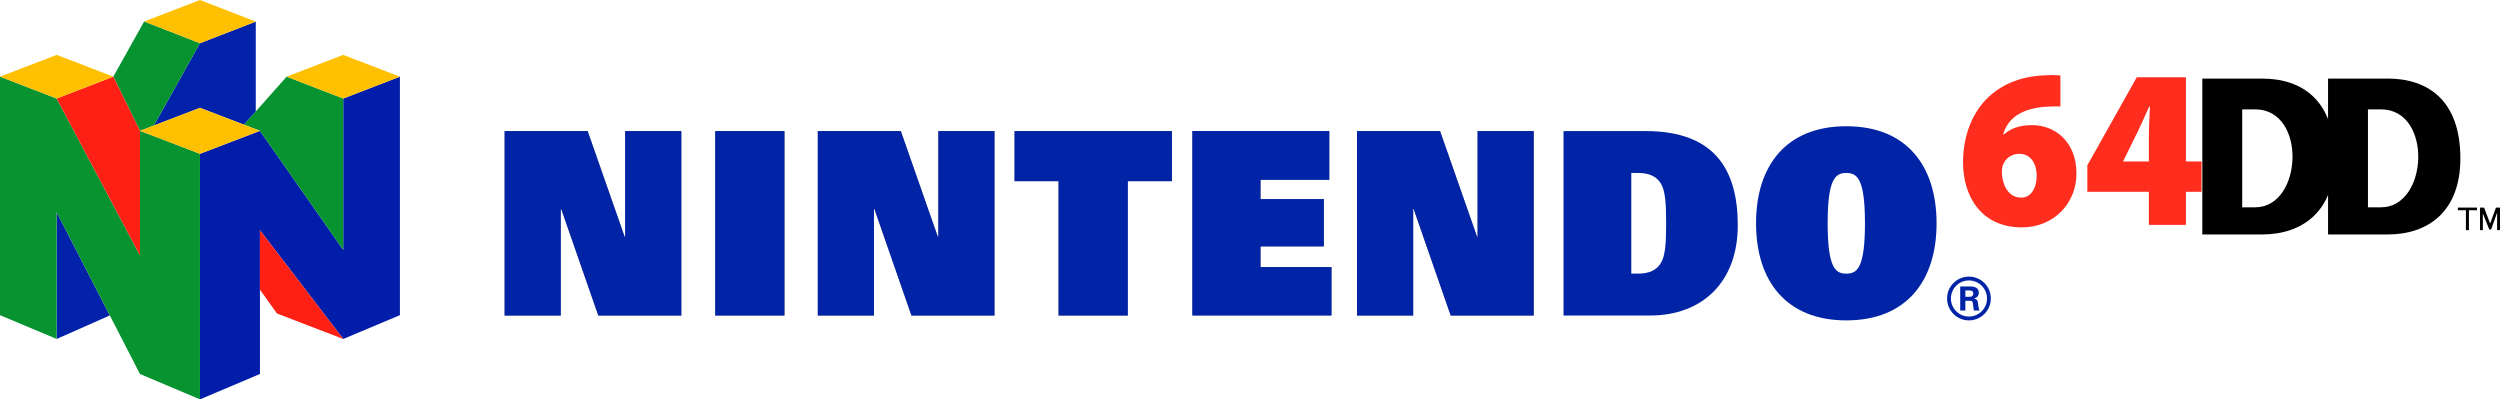 <?xml version="1.0" encoding="UTF-8" standalone="no"?>
<!-- Generator: Adobe Illustrator 16.0.3, SVG Export Plug-In . SVG Version: 6.00 Build 0)  -->

<svg
   xmlns:dc="http://purl.org/dc/elements/1.1/"
   xmlns:cc="http://creativecommons.org/ns#"
   xmlns:rdf="http://www.w3.org/1999/02/22-rdf-syntax-ns#"
   xmlns:svg="http://www.w3.org/2000/svg"
   xmlns="http://www.w3.org/2000/svg"
   xmlns:sodipodi="http://sodipodi.sourceforge.net/DTD/sodipodi-0.dtd"
   xmlns:inkscape="http://www.inkscape.org/namespaces/inkscape"
   version="1.1"
   id="Layer_1"
   x="0px"
   y="0px"
   width="643.785"
   height="102.842"
   viewBox="0 0 643.785 102.842"
   enable-background="new 0 0 566.929 102.84"
   xml:space="preserve"
   sodipodi:docname="n64dd.svg"
   inkscape:version="0.92.5 (2060ec1f9f, 2020-04-08)"><defs
   id="defs4358" /><sodipodi:namedview
   pagecolor="#ffffff"
   bordercolor="#666666"
   borderopacity="1"
   objecttolerance="10"
   gridtolerance="10"
   guidetolerance="10"
   inkscape:pageopacity="0"
   inkscape:pageshadow="2"
   inkscape:window-width="1993"
   inkscape:window-height="1086"
   id="namedview4356"
   showgrid="false"
   inkscape:zoom="6.2056083"
   inkscape:cx="533.38539"
   inkscape:cy="51.422002"
   inkscape:window-x="0"
   inkscape:window-y="30"
   inkscape:window-maximized="0"
   inkscape:current-layer="Layer_1" />
<g
   id="g4353">
	<g
   id="g4328">
		<g
   id="layer2">
			<polygon
   id="polygon3542"
   points="51.491,27.772 62.829,32.113 65.865,28.707 65.865,5.553 51.491,11.127 39.613,32.324 "
   style="fill:#0222a9" />
			<polygon
   id="polygon3558"
   points="66.938,96.307 51.491,102.842 51.491,39.606 66.938,33.69 88.391,64.354 88.391,25.369 102.98,19.742 102.98,81.161 88.391,87.288 66.938,59.29 "
   style="fill:#011da9" />
			<polygon
   id="polygon3560"
   points="14.589,54.653 14.589,87.288 28.277,81.227 "
   style="fill:#0222a9" />
		</g>
		<g
   id="layer3">
			<polygon
   id="polygon3538"
   points="39.613,32.324 51.491,11.127 37.117,5.535 29.178,19.742 36.044,33.689 "
   style="fill:#069330" />
			<polygon
   id="polygon3540"
   points="88.391,25.369 88.391,64.354 66.938,33.69 62.829,32.113 73.807,19.742 "
   style="fill:#069330" />
			<polygon
   id="polygon3552"
   points="0,81.161 14.589,87.288 14.589,54.653 36.044,96.307 51.491,102.842 51.491,39.606 36.044,33.689 36.044,65.792 14.589,25.369 0,19.742 "
   style="fill:#069330" />
		</g>
		<g
   id="layer4">
			<polygon
   id="polygon3554"
   points="14.589,25.369 29.178,19.742 36.044,33.689 36.044,65.792 "
   style="fill:#fe2015" />
			<polygon
   id="polygon3556"
   points="66.938,74.586 71.321,80.731 88.391,87.288 66.938,59.29 "
   style="fill:#fe2015" />
		</g>
		<g
   id="layer5">
			<polygon
   id="polygon3544"
   points="36.044,33.689 51.491,27.772 66.938,33.689 51.491,39.606 "
   style="fill:#ffc001" />
			<polygon
   id="polygon3546"
   points="102.98,19.742 88.391,25.369 73.802,19.742 88.391,14.129 "
   style="fill:#ffc001" />
			<polygon
   id="polygon3548"
   points="29.178,19.742 14.589,25.369 0,19.742 14.589,14.129 "
   style="fill:#ffc001" />
			<polygon
   id="polygon3550"
   points="37.117,5.535 51.491,11.127 65.865,5.553 51.491,0 "
   style="fill:#ffc001" />
		</g>
	</g>
	<g
   id="g4351">
		<g
   id="g3516">
			<polygon
   id="polygon3518"
   points="175.447,33.752 160.984,33.752 160.984,60.989 160.859,60.989 151.323,33.752 129.948,33.752 129.948,81.252 144.403,81.252 144.403,53.834 144.533,53.834 154.07,81.252 175.447,81.252 "
   style="fill:#7b7692" />
			<polygon
   id="polygon3520"
   points="256.089,33.752 241.636,33.752 241.636,60.989 241.505,60.989 231.968,33.752 210.595,33.752 210.595,81.252 225.056,81.252 225.056,53.834 225.181,53.834 234.714,81.252 256.089,81.252 "
   style="fill:#7b7692" />
			<polygon
   id="polygon3522"
   points="394.957,33.752 380.498,33.752 380.498,60.989 380.369,60.989 370.833,33.752 349.457,33.752 349.457,81.252 363.914,81.252 363.914,53.834 364.041,53.834 373.578,81.252 394.957,81.252 "
   style="fill:#7b7692" />
			<polygon
   id="polygon3524"
   points="202.009,81.252 184.179,81.252 184.179,33.752 202.009,33.752 "
   style="fill:#7b7692" />
			<polygon
   id="polygon3526"
   points="261.261,33.752 301.784,33.752 301.784,46.655 290.416,46.655 290.416,81.252 272.591,81.252 272.591,46.655 261.261,46.655 "
   style="fill:#7b7692" />
			<polygon
   id="polygon3536"
   points="342.31,46.303 324.597,46.303 324.597,51.27 340.906,51.27 340.906,63.448 324.597,63.448 324.597,68.778 342.875,68.778 342.875,81.237 307.05,81.237 307.05,33.739 342.31,33.739 "
   style="fill:#7b7692" />
		</g>
		<g
   id="layer6">
			<path
   id="path3528"
   d="m 402.63,33.752 h 21.123 c 18.016,0 23.75,10.197 23.75,24.276 0,14.342 -8.848,23.225 -22.684,23.225 H 402.63 Z m 17.453,36.707 h 1.738 c 2.869,0 4.789,-0.879 5.912,-2.787 1.184,-1.975 1.318,-5.572 1.318,-10.172 0,-4.604 -0.135,-8.194 -1.318,-10.172 -1.123,-1.91 -3.043,-2.789 -5.912,-2.789 h -1.738 z"
   inkscape:connector-curvature="0"
   style="fill:#0124a6" />
			<path
   id="path3530"
   d="m 475.451,32.506 c 15.521,0 23.244,10.193 23.244,24.995 0,14.805 -7.725,25.002 -23.244,25.002 -15.523,0 -23.246,-10.197 -23.246,-25.002 0,-14.802 7.72,-24.995 23.246,-24.995 z m 0,37.959 c 2.738,0 4.801,-1.346 4.801,-12.965 0,-11.357 -1.939,-12.961 -4.801,-12.961 -2.865,0 -4.801,1.604 -4.801,12.961 0,11.62 2.058,12.965 4.801,12.965 z"
   inkscape:connector-curvature="0"
   style="fill:#0124a6" />
			<path
   id="path3562"
   d="m 507.025,71.231 c -3.107,0 -5.629,2.521 -5.629,5.633 0,3.115 2.521,5.639 5.629,5.639 3.115,0 5.641,-2.523 5.641,-5.639 -0.002,-3.112 -2.526,-5.633 -5.641,-5.633 z m 0,10.283 c -2.563,0 -4.637,-2.078 -4.637,-4.65 0,-2.568 2.072,-4.646 4.637,-4.646 2.574,0 4.656,2.08 4.656,4.646 0,2.572 -2.082,4.65 -4.656,4.65 z"
   inkscape:connector-curvature="0"
   style="fill:#0124a6" />
			<path
   id="path3564"
   d="m 506.109,79.961 h -1.328 v -6.199 h 2.635 c 1.068,0.018 2.154,0.357 2.154,1.615 0,0.803 -0.52,1.342 -1.287,1.504 v 0.014 c 1.021,0.119 1.021,0.74 1.135,1.602 0.059,0.391 0.105,1.123 0.359,1.465 h -1.469 c -0.111,-0.549 -0.174,-1.107 -0.232,-1.662 -0.035,-0.344 -0.117,-0.818 -0.559,-0.836 h -1.408 z m 0,-3.527 h 1.119 c 0.582,-0.008 0.928,-0.305 0.928,-0.85 0,-0.547 -0.346,-0.781 -0.928,-0.789 h -1.119 z"
   inkscape:connector-curvature="0"
   style="fill:#0124a6" />
			<polygon
   id="polygon3566"
   points="175.447,33.752 160.984,33.752 160.984,60.989 160.859,60.989 151.323,33.752 129.948,33.752 129.948,81.252 144.403,81.252 144.403,53.834 144.533,53.834 154.07,81.252 175.447,81.252 "
   style="fill:#0124a6" />
			<polygon
   id="polygon3568"
   points="256.089,33.752 241.636,33.752 241.636,60.989 241.505,60.989 231.968,33.752 210.595,33.752 210.595,81.252 225.056,81.252 225.056,53.834 225.181,53.834 234.714,81.252 256.089,81.252 "
   style="fill:#0124a6" />
			<polygon
   id="polygon3570"
   points="394.957,33.752 380.498,33.752 380.498,60.989 380.369,60.989 370.833,33.752 349.457,33.752 349.457,81.252 363.914,81.252 363.914,53.834 364.041,53.834 373.578,81.252 394.957,81.252 "
   style="fill:#0124a6" />
			<polygon
   id="polygon3572"
   points="202.009,81.252 184.179,81.252 184.179,33.752 202.009,33.752 "
   style="fill:#0124a6" />
			<polygon
   id="polygon3574"
   points="261.261,33.752 301.784,33.752 301.784,46.655 290.416,46.655 290.416,81.252 272.591,81.252 272.591,46.655 261.261,46.655 "
   style="fill:#0124a6" />
			<polygon
   id="polygon3576"
   points="342.31,46.303 324.597,46.303 324.597,51.27 340.906,51.27 340.906,63.448 324.597,63.448 324.597,68.778 342.875,68.778 342.875,81.237 307.05,81.237 307.05,33.739 342.31,33.739 "
   style="fill:#0124a6" />
		</g>
		<g
   id="layer7">
			<path
   id="path3532"
   d="m 530.583,27.436 c -0.949,-0.083 -1.871,-0.044 -3.158,0.014 -7.521,0.348 -10.563,3.553 -11.594,7.174 h 0.182 c 1.873,-1.637 4.188,-2.401 7.289,-2.401 5.965,0 11.414,4.338 11.414,12.476 0,7.788 -5.986,13.852 -14.02,13.852 -10.584,0 -15.186,-8.083 -15.186,-16.75 0,-7.041 2.498,-13.004 6.598,-16.85 3.902,-3.615 8.932,-5.441 15.09,-5.582 1.631,-0.094 2.6,0 3.385,0.071 z m -10.021,23.456 c 2.439,0 3.918,-2.491 3.918,-5.673 -0.02,-2.686 -1.25,-5.613 -4.52,-5.613 -1.998,0 -3.555,1.266 -4.143,2.795 -0.227,0.469 -0.313,1.137 -0.313,2.27 0.209,3.035 1.672,6.222 4.998,6.222 h 0.06 z"
   inkscape:connector-curvature="0"
   style="fill:#ff2d1e" />
			<path
   id="path3534"
   d="m 553.365,57.911 v -8.524 h -15.846 v -6.811 l 12.723,-22.671 h 12.66 v 21.673 h 4.027 v 7.809 h -4.027 v 8.524 z m 0,-16.333 v -6.531 c 0,-2.414 0.145,-4.922 0.268,-7.565 h -0.207 c -1.178,2.565 -2.203,5.007 -3.543,7.657 l -3.113,6.326 -0.035,0.115 z"
   inkscape:connector-curvature="0"
   style="fill:#ff2d1e" />
		</g>
	</g>
</g>
<g
   id="g1038"
   transform="matrix(3.78,0,0,3.78,421.439,-670.334)"><g
     id="text970"
     style="font-style:normal;font-variant:normal;font-weight:normal;font-stretch:normal;font-size:2.113px;line-height:1.25;font-family:sans-serif;-inkscape-font-specification:sans-serif;letter-spacing:0px;word-spacing:0px;fill:#000000;fill-opacity:1;stroke:none;stroke-width:0.113"
     aria-label="TM"><path
       id="path972"
       style="stroke-width:0.113"
       d="m 57.253,191.661 h -0.549 v 1.355 h -0.204 v -1.355 h -0.549 v -0.182 h 1.302 z"
       inkscape:connector-curvature="0" /><path
       sodipodi:nodetypes="cccccccccccccc"
       inkscape:connector-curvature="0"
       id="path974"
       style="stroke-width:0.113"
       d="m 58.829,193.015 h -0.204 v -1.19 l -0.41,1.151 h -0.122 l -0.441,-1.101 v 1.14 h -0.191 v -1.536 h 0.279 l 0.41,1.089 0.396,-1.089 h 0.284 z" /></g><g
     style="fill:#000000"
     id="g1025"><g
       style="fill:#000000"
       id="g834" /><path
       style="opacity:1;fill:#000000;fill-opacity:1;fill-rule:nonzero;stroke:none;stroke-width:0.564;stroke-linecap:round;stroke-linejoin:round;stroke-miterlimit:4;stroke-dasharray:none;stroke-opacity:1;paint-order:stroke fill markers"
       d="m 177.768,689.398 v 21.42 18.652 h 15.363 c 10.301,0 18.65,-5.851 18.65,-19.545 0,-14.944 -8.349,-20.527 -18.65,-20.527 z m 10.252,7.916 h 3.348 c 13.341,0 12.216,25.178 0,25.178 h -3.348 v -12.494 z"
       transform="scale(0.265)"
       id="path935-8"
       inkscape:connector-curvature="0" /><g
       style="fill:#000000"
       id="g1013"
       transform="translate(-8.553)"><path
         style="opacity:1;fill:#000000;fill-opacity:1;fill-rule:nonzero;stroke:none;stroke-width:0.564;stroke-linecap:round;stroke-linejoin:round;stroke-miterlimit:4;stroke-dasharray:none;stroke-opacity:1;paint-order:stroke fill markers"
         d="m 145.443,689.398 v 21.42 18.652 h 15.361 c 10.301,0 18.652,-5.851 18.652,-19.545 0,-14.944 -8.351,-20.527 -18.652,-20.527 z m 10.25,7.916 h 3.348 c 13.341,0 12.216,25.178 0,25.178 h -3.348 v -12.494 z"
         transform="matrix(0.265,0,0,0.265,8.553,0)"
         id="path935-8-7"
         inkscape:connector-curvature="0" /></g></g></g></svg>